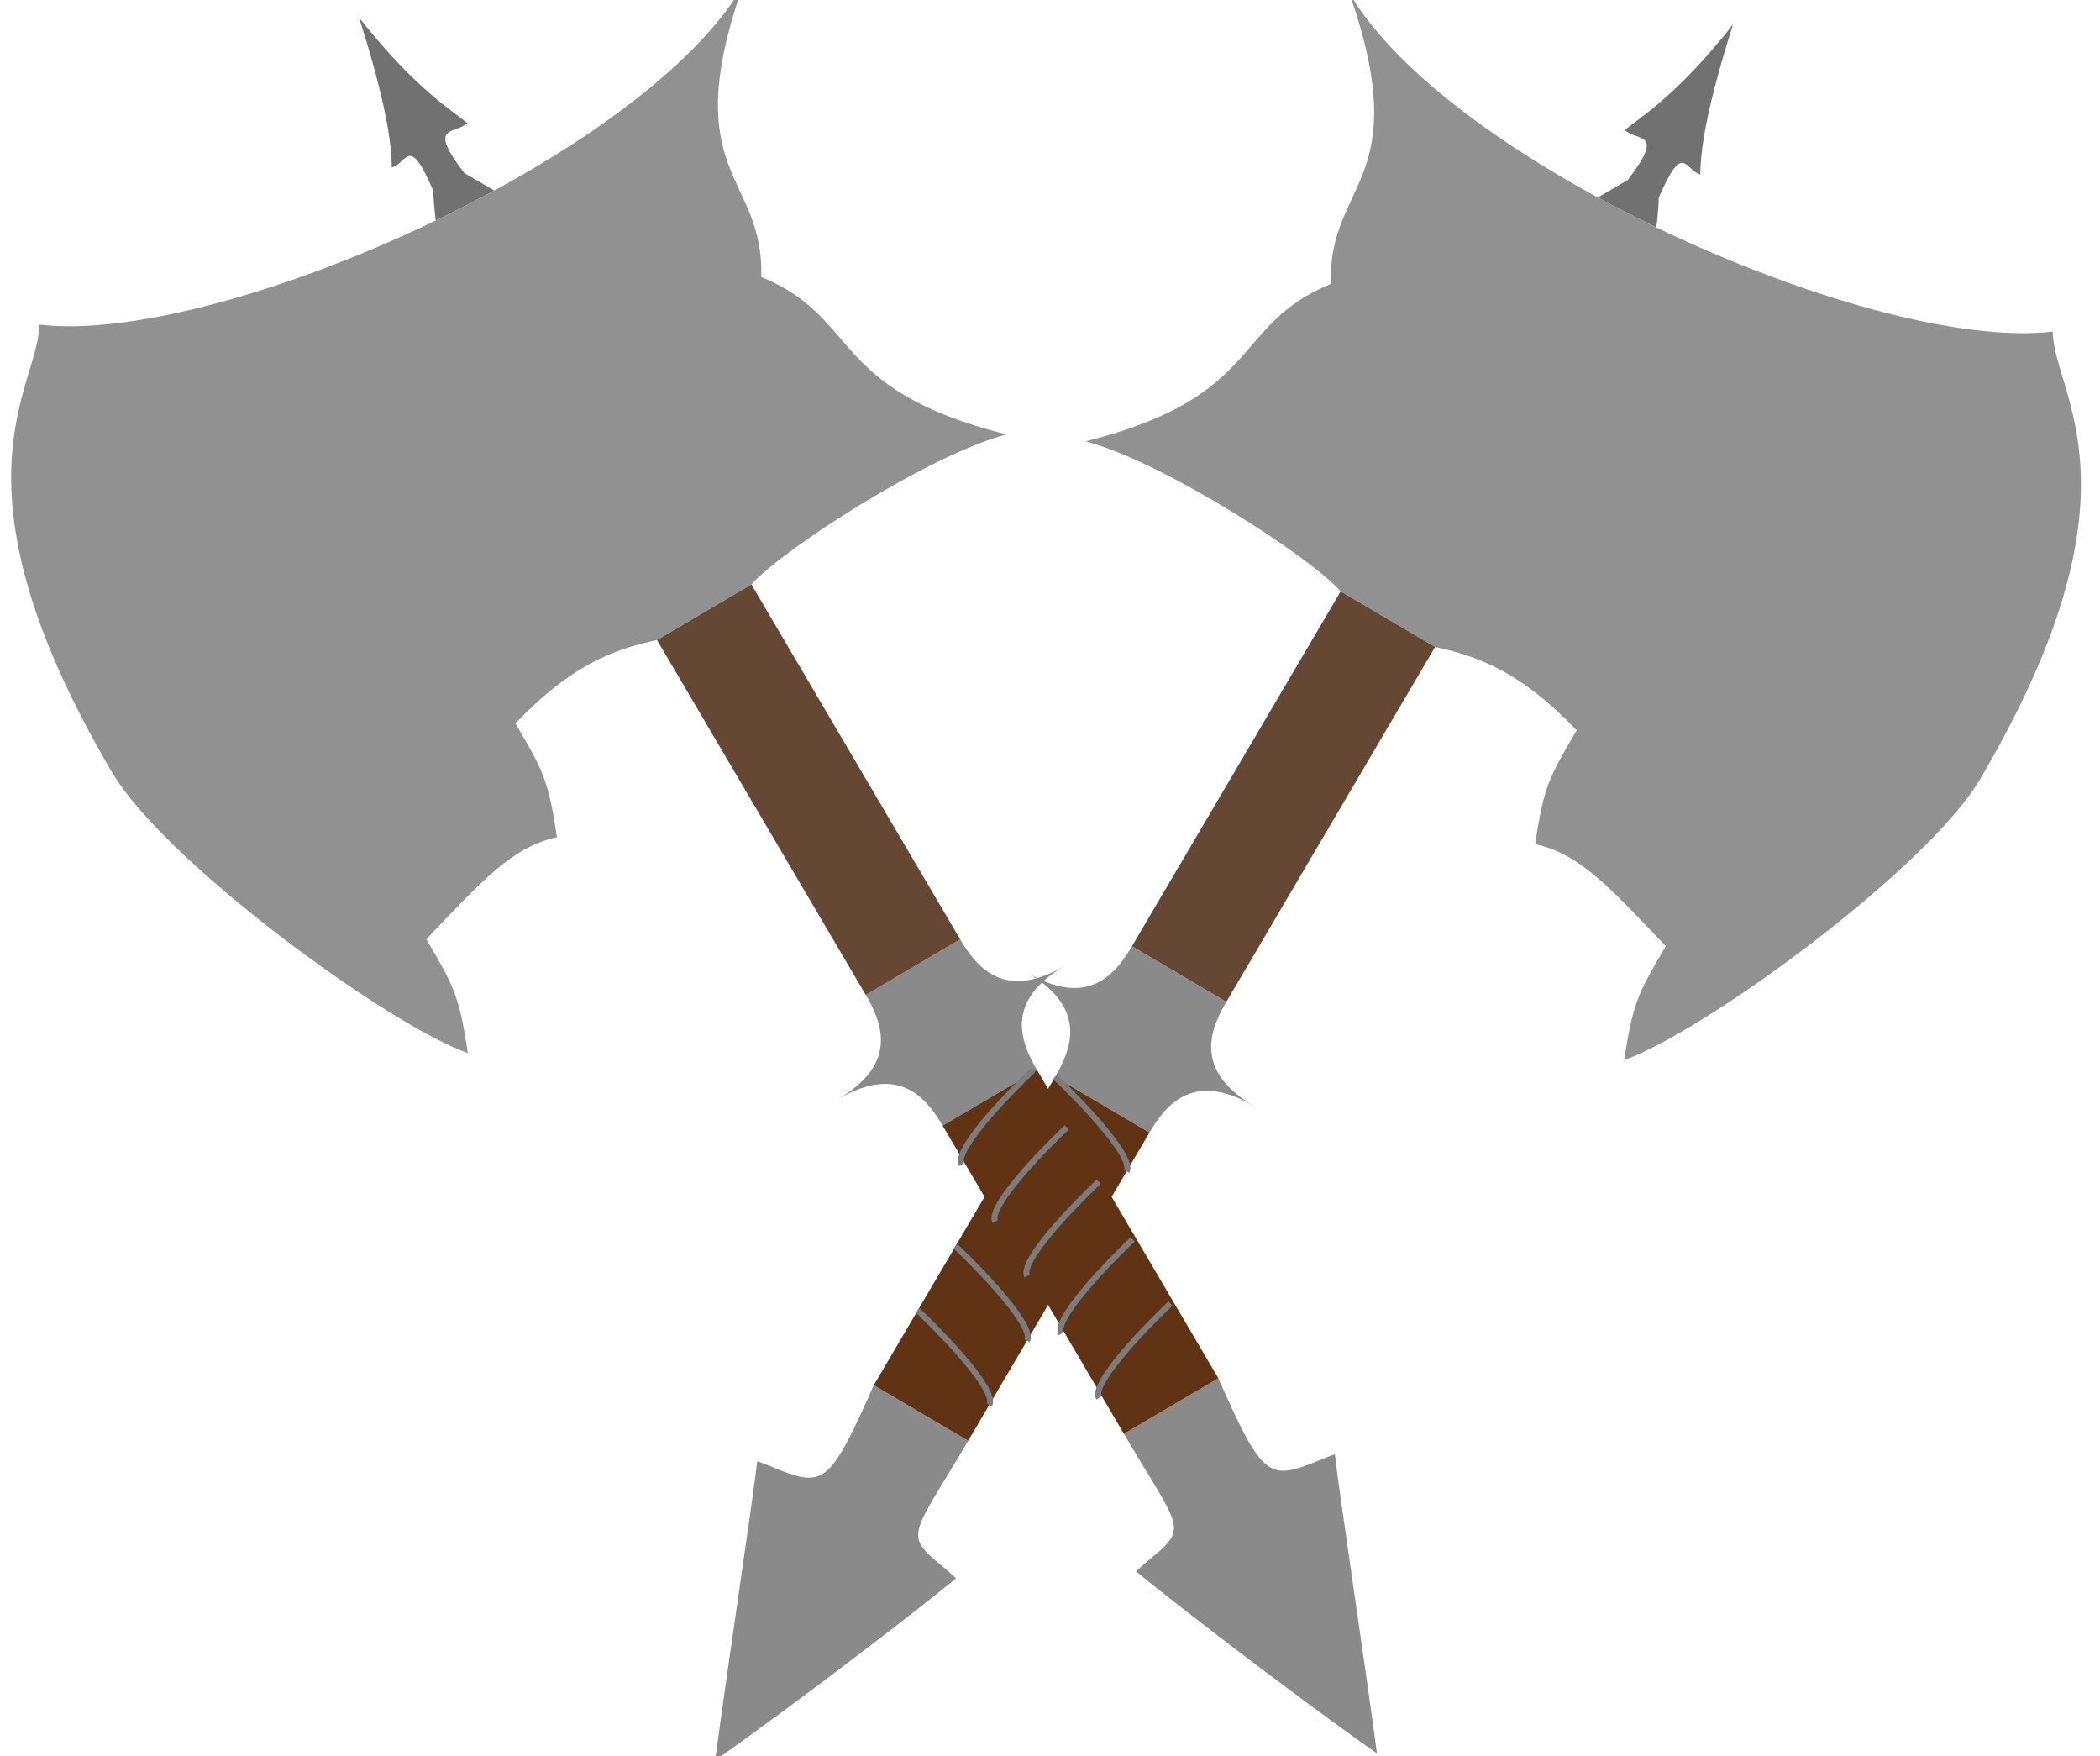 <svg width="531" height="444" viewBox="0 0 531 444" fill="none" xmlns="http://www.w3.org/2000/svg">
<g clip-path="url(#clip0_296_32)">
<path d="M429.929 44.099C429.996 38.027 431.331 27.811 438.209 6.189C424.386 23.725 415.237 29.344 410.83 32.863C413.768 35.814 421.314 32.919 411.565 45.518L404.009 49.92C408.853 52.552 413.81 55.087 418.83 57.503C419.086 55.247 419.555 50.61 419.379 50.115C425.655 35.473 425.923 42.964 429.929 44.099Z" fill="#717171"/>
<path d="M398.682 184.615C391.738 196.419 390.349 198.78 388.179 213.393C399.581 215.864 407.279 224.63 421.213 239.184C414.27 250.987 412.88 253.349 410.71 267.962C430.981 260.82 487.356 219.622 500.69 196.958C543.747 123.772 519.264 99.834 519.046 83.816C495.722 86.593 455.609 75.21 418.83 57.503C413.81 55.087 408.853 52.552 404.009 49.92C375.978 34.689 351.739 16.181 341.203 -1.744C357.96 46.251 335.693 45.862 336.518 71.772C311.082 82.231 319.851 100.102 274.535 111.577C294.025 116.687 331.298 140.734 338.996 149.5L362.871 163.546C374.272 166.017 384.748 170.061 398.682 184.615Z" fill="#919191"/>
<path d="M244.812 364.219L220.937 350.173C210.321 374.126 208.464 375.995 197.589 371.799C195.886 371.142 193.365 370.02 191.467 369.399C190.355 379.302 184.437 418.124 180.82 445.022C203.293 429.217 234.352 405.186 241.75 398.981C240.285 397.624 238.817 396.4 237.416 395.23C228.465 387.762 230.995 387.703 244.812 364.219Z" fill="#8A8A8A"/>
<path d="M290.647 286.31C294.813 279.227 301.801 270.627 317.081 279.616C301.801 270.627 305.925 260.341 310.092 253.258L286.217 239.212C282.05 246.295 275.062 254.896 259.782 245.906C275.062 254.896 270.939 265.182 266.772 272.264L290.647 286.31Z" fill="#8A8A8A"/>
<path fill-rule="evenodd" clip-rule="evenodd" d="M362.871 163.546L310.092 253.258L286.217 239.212L338.996 149.5L362.871 163.546Z" fill="#644833"/>
<path d="M266.772 272.264L220.937 350.173L244.812 364.219L284.865 296.138L290.647 286.31L266.772 272.264Z" fill="#5F3313"/>
<path d="M266.773 272.265C273.655 278.777 286.908 292.668 284.866 296.138M250.185 300.462C257.066 306.974 270.319 320.865 268.278 324.336M258.262 286.732C265.144 293.244 278.397 307.135 276.355 310.606M232.053 331.281C238.935 337.792 252.188 351.684 250.146 355.154M241.599 315.056C248.481 321.568 261.734 335.459 259.692 338.929" stroke="#7C7C7C" stroke-width="1.5"/>
<path d="M99.07 42.346C99.003 36.273 97.668 26.058 90.79 4.436C104.613 21.972 113.762 27.59 118.169 31.109C115.231 34.06 107.685 31.166 117.434 43.765L124.99 48.166C120.146 50.799 115.189 53.333 110.169 55.75C109.913 53.493 109.444 48.856 109.621 48.361C103.344 33.72 103.076 41.211 99.07 42.346Z" fill="#717171"/>
<path d="M130.317 182.861C137.261 194.666 138.65 197.026 140.82 211.64C129.418 214.11 121.72 222.877 107.786 237.43C114.729 249.233 116.119 251.596 118.289 266.209C98.018 259.067 41.643 217.869 28.309 195.205C-14.748 122.018 9.735 98.081 9.953 82.063C33.277 84.84 73.39 73.457 110.169 55.75C115.189 53.333 120.146 50.799 124.99 48.166C153.021 32.935 177.26 14.428 187.796 -3.497C171.039 44.497 193.306 44.108 192.481 70.018C217.917 80.478 209.148 98.348 254.464 109.823C234.974 114.934 197.701 138.981 190.003 147.747L166.128 161.793C154.727 164.263 144.251 168.308 130.317 182.861Z" fill="#919191"/>
<path d="M284.187 362.465L308.062 348.419C318.678 372.373 320.535 374.242 331.41 370.046C333.113 369.389 335.634 368.267 337.532 367.645C338.644 377.548 344.562 416.37 348.179 443.269C325.706 427.464 294.647 403.433 287.249 397.227C288.714 395.87 290.182 394.646 291.583 393.477C300.534 386.008 298.004 385.95 284.187 362.465Z" fill="#8A8A8A"/>
<path d="M238.352 284.557C234.186 277.474 227.198 268.873 211.918 277.863C227.198 268.873 223.074 258.587 218.907 251.505L242.782 237.459C246.949 244.542 253.937 253.142 269.217 244.153C253.937 253.142 258.06 263.428 262.227 270.511L238.352 284.557Z" fill="#8A8A8A"/>
<path fill-rule="evenodd" clip-rule="evenodd" d="M166.128 161.793L218.907 251.505L242.782 237.459L190.003 147.747L166.128 161.793Z" fill="#644833"/>
<path d="M262.227 270.511L308.062 348.419L284.187 362.465L244.134 294.384L238.352 284.557L262.227 270.511Z" fill="#5F3313"/>
<path d="M261.24 270.512C254.359 277.024 241.106 290.915 243.147 294.386M277.829 298.709C270.947 305.221 257.694 319.112 259.736 322.583M269.751 284.979C262.87 291.491 249.617 305.382 251.658 308.853M295.96 329.528C289.079 336.04 275.825 349.931 277.867 353.401M286.415 313.303C279.533 319.815 266.28 333.706 268.322 337.176" stroke="#7C7C7C" stroke-width="1.5"/>
</g>
<defs>
<clipPath id="clip0_296_32">
<rect width="531" height="444" fill="white"/>
</clipPath>
</defs>
</svg>
